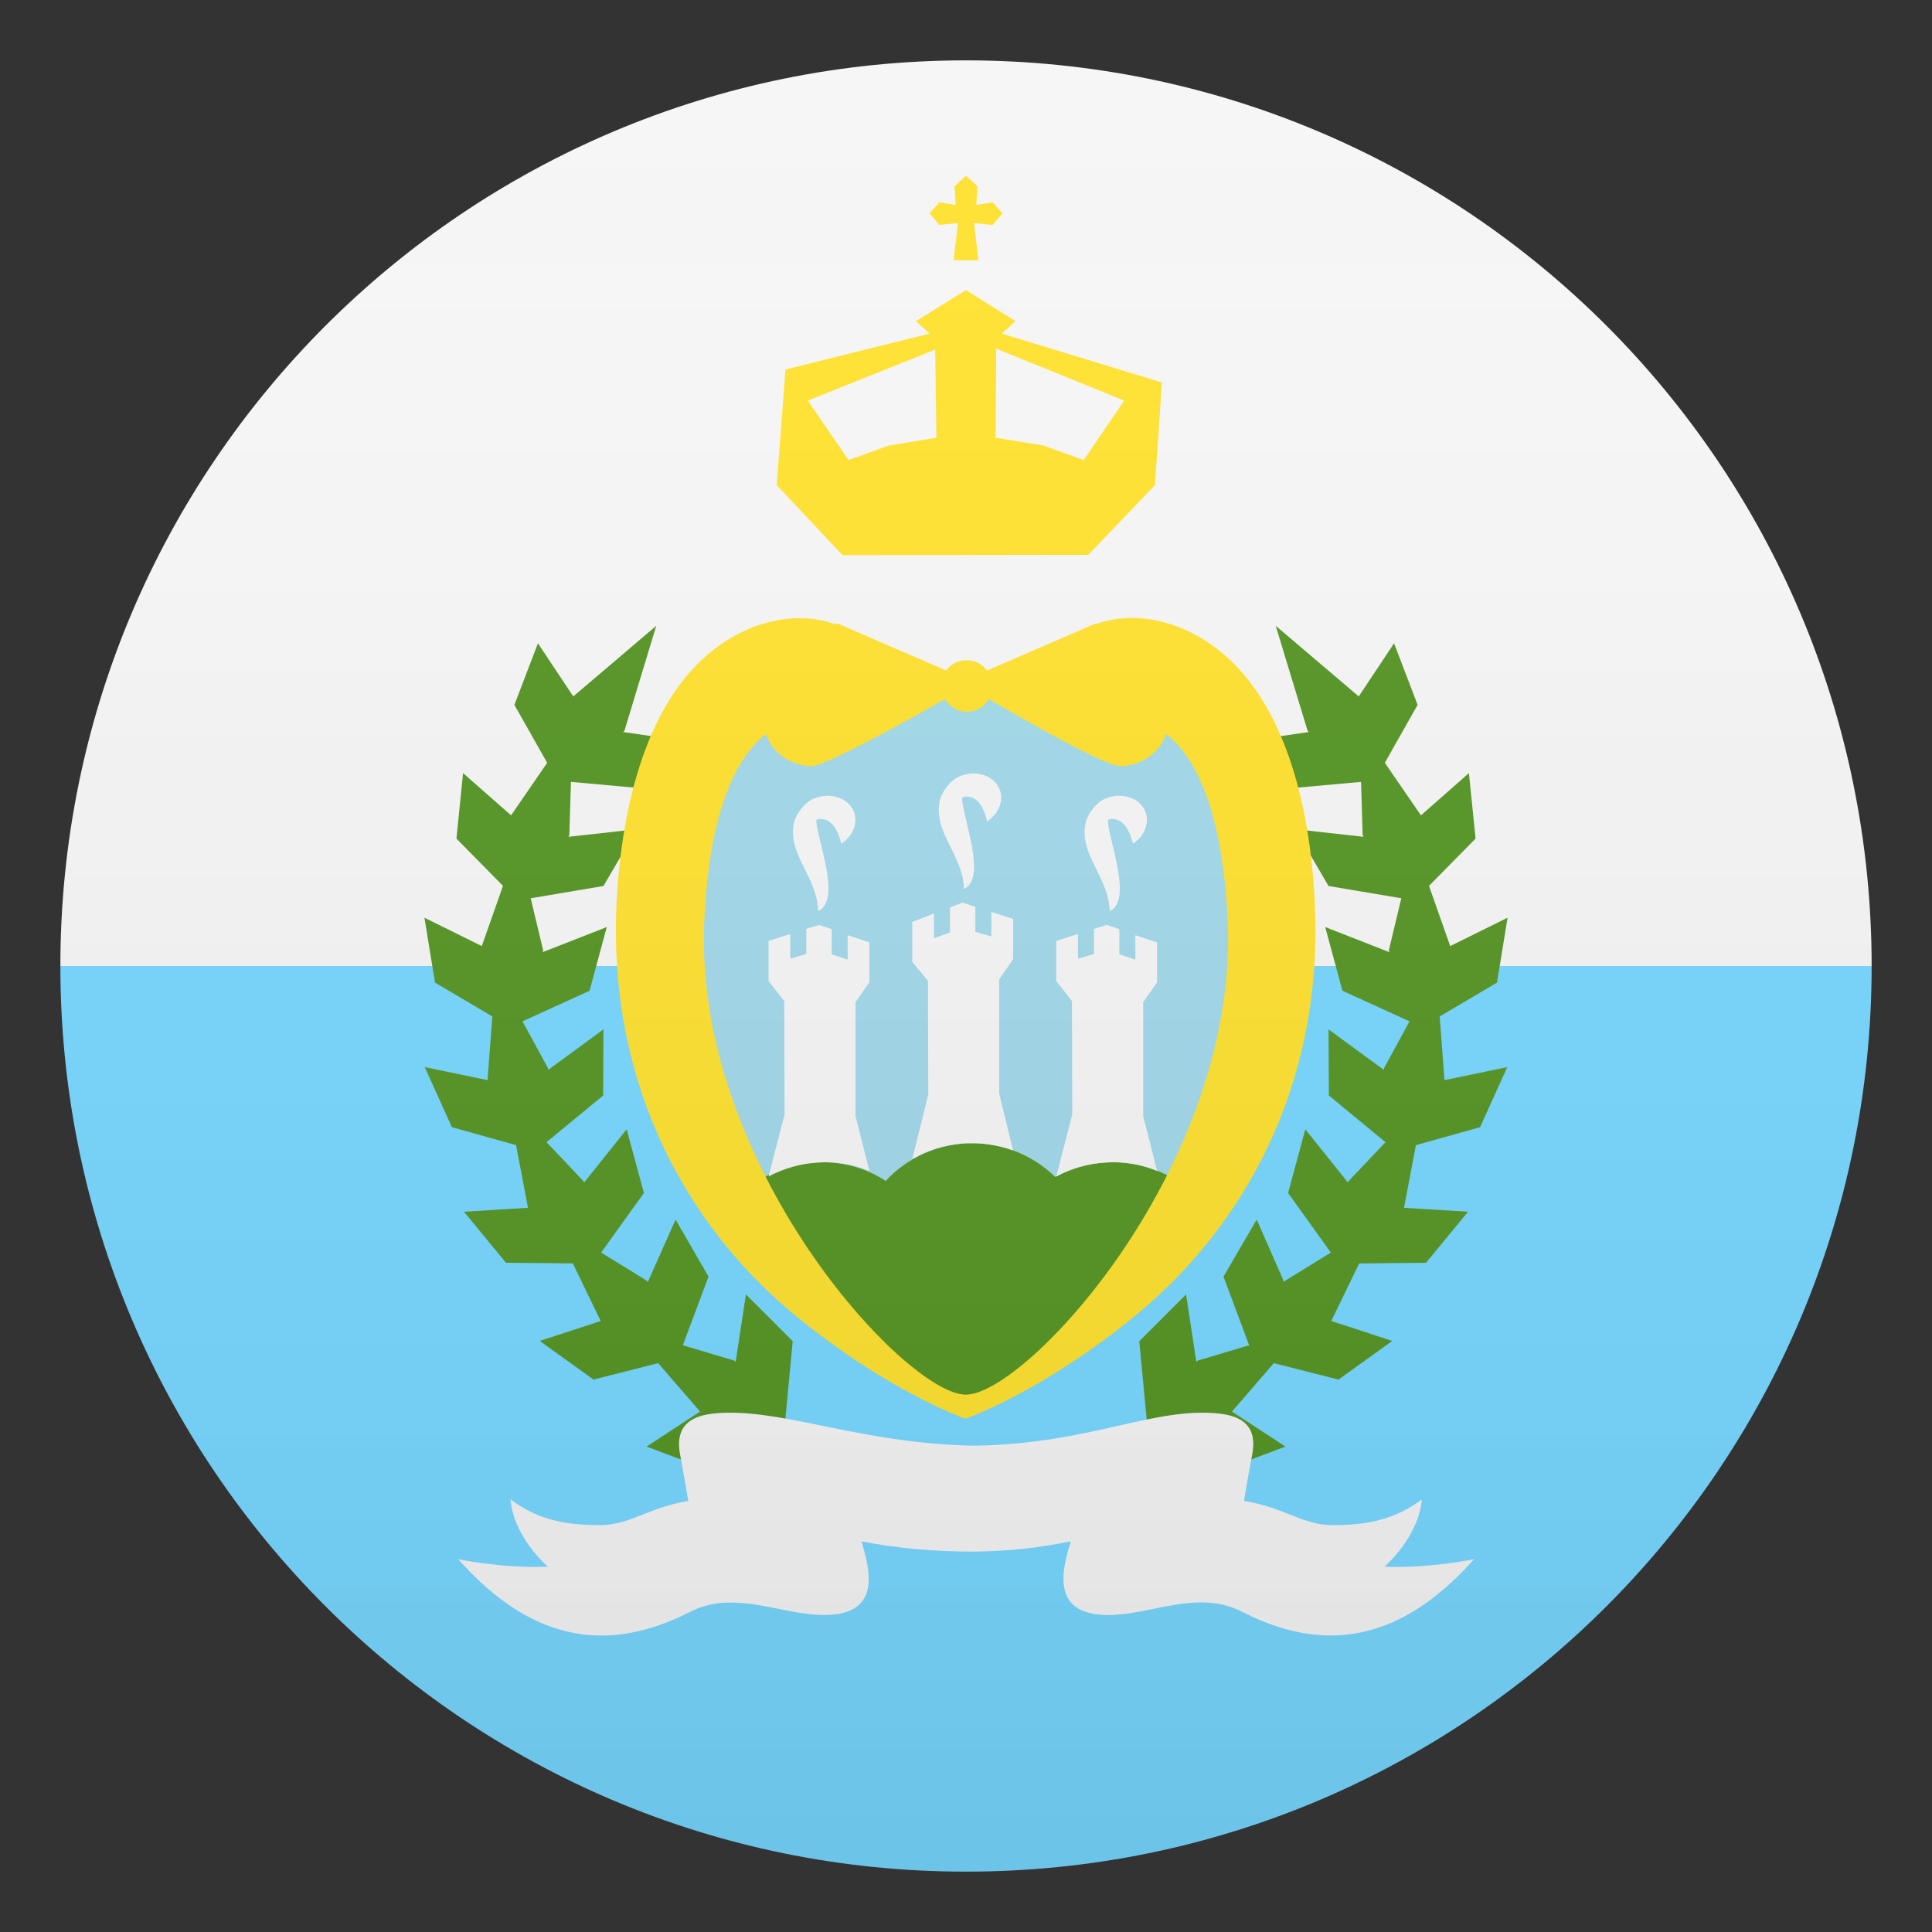 <?xml version="1.0" encoding="utf-8"?>
<!-- Generator: Adobe Illustrator 21.0.0, SVG Export Plug-In . SVG Version: 6.00 Build 0)  -->
<svg version="1.1" id="Layer_1" xmlns="http://www.w3.org/2000/svg" xmlns:xlink="http://www.w3.org/1999/xlink" x="0px" y="0px"
	 width="64px" height="64px" viewBox="0 0 64 64" enable-background="new 0 0 64 64" xml:space="preserve">
<rect x="0" y="0" width="64" height="64" fill="#333333" stroke="none"/>
<path fill="#75D6FF" d="M32,62c16.57,0,30-13.43,30-30H2C2,48.57,15.43,62,32,62z"/>
<path fill="#F5F5F5" d="M32,2C15.43,2,2,15.43,2,32h60C62,15.43,48.57,2,32,2z"/>
<polygon fill="#529320" points="22.9,24.58 20.65,24.25 20.69,24.19 21.74,20.73 18.99,23.07 17.82,21.31 17.04,23.35 18.46,25.86 
	21.34,26.12 22.9,24.58 "/>
<polygon fill="#529320" points="21.09,27.47 18.83,27.72 18.86,27.66 18.97,24.04 16.93,27.01 15.34,25.61 15.12,27.78 17.14,29.83 
	19.99,29.35 21.09,27.47 "/>
<polygon fill="#529320" points="20.1,30.71 17.98,31.54 17.99,31.47 17.15,27.96 15.96,31.34 14.06,30.4 14.41,32.55 16.9,34.02 
	19.53,32.82 20.1,30.71 "/>
<polygon fill="#529320" points="19.99,34.1 18.16,35.44 18.15,35.38 16.42,32.2 16.15,35.78 14.07,35.35 14.97,37.34 17.76,38.12 
	19.98,36.29 19.99,34.1 "/>
<polygon fill="#529320" points="20.76,37.41 19.35,39.17 19.32,39.12 16.82,36.48 17.49,40.01 15.37,40.14 16.76,41.83 19.65,41.86 
	21.33,39.52 20.76,37.41 "/>
<polygon fill="#529320" points="22.38,40.4 21.46,42.47 21.42,42.42 18.33,40.52 19.9,43.76 17.88,44.42 19.66,45.7 22.46,44.99 
	23.47,42.29 22.38,40.4 "/>
<polygon fill="#529320" points="24.71,42.88 24.37,45.11 24.32,45.07 20.83,44.03 23.19,46.76 21.42,47.92 23.47,48.69 25.99,47.28 
	26.26,44.43 24.71,42.88 "/>
<polygon fill="#529320" points="41.1,24.58 43.35,24.25 43.31,24.19 42.26,20.73 45.01,23.07 46.18,21.31 46.96,23.35 45.54,25.86 
	42.66,26.12 41.1,24.58 "/>
<polygon fill="#529320" points="42.91,27.47 45.17,27.72 45.14,27.66 45.03,24.04 47.07,27.01 48.66,25.61 48.88,27.78 46.86,29.83 
	44.01,29.35 42.91,27.47 "/>
<polygon fill="#529320" points="43.9,30.71 46.02,31.54 46.01,31.47 46.85,27.96 48.04,31.34 49.94,30.4 49.59,32.55 47.1,34.02 
	44.47,32.82 43.9,30.71 "/>
<polygon fill="#529320" points="44.01,34.1 45.84,35.44 45.85,35.38 47.58,32.2 47.85,35.78 49.93,35.35 49.03,37.34 46.24,38.12 
	44.02,36.29 44.01,34.1 "/>
<polygon fill="#529320" points="43.24,37.41 44.65,39.17 44.68,39.12 47.18,36.48 46.51,40.01 48.63,40.14 47.24,41.83 44.35,41.86 
	42.67,39.52 43.24,37.41 "/>
<polygon fill="#529320" points="41.63,40.4 42.54,42.47 42.58,42.42 45.67,40.52 44.1,43.76 46.12,44.42 44.34,45.7 41.54,44.99 
	40.53,42.29 41.63,40.4 "/>
<polygon fill="#529320" points="39.29,42.88 39.63,45.11 39.68,45.07 43.17,44.03 40.81,46.76 42.58,47.92 40.53,48.69 38.01,47.28 
	37.74,44.43 39.29,42.88 "/>
<path fill="#FFE12C" d="M25.73,16.07l2.18,2.32l8.14-0.01l2.21-2.31l0.23-3.4l-5.31-1.62l0.46-0.41L32,9.61l-1.66,1.03l0.46,0.41
	l-4.78,1.19L25.73,16.07L25.73,16.07L25.73,16.07z M37.24,13.27l-1.34,1.97l-1.33-0.48l-1.59-0.26L33,11.55L37.24,13.27L37.24,13.27
	L37.24,13.27z M26.76,13.27l4.22-1.69l0.04,2.92l-1.58,0.26l-1.33,0.48L26.76,13.27L26.76,13.27L26.76,13.27z"/>
<polygon fill="#FFE12C" points="31.12,7.45 31.73,7.39 31.72,7.5 31.59,8.62 32.41,8.62 32.28,7.51 32.27,7.39 32.88,7.45 
	33.21,7.07 32.88,6.7 32.34,6.79 32.38,6.17 32,5.82 31.62,6.17 31.66,6.79 31.12,6.7 30.79,7.07 31.12,7.45 "/>
<path fill="#A0D8E9" d="M31.83,22.48c1.85-0.03,9.81-1.37,9.81,9.69c0,10.56-9.64,14.76-9.64,14.76s-9.64-4.07-9.64-15.56
	C22.36,21.11,31.83,22.48,31.83,22.48L31.83,22.48z"/>
<path fill="#529320" d="M34.96,38.99c0.56-0.31,1.21-0.49,1.91-0.49c1.13,0,2.14,0.47,2.85,1.23C36.9,44.79,32,46.93,32,46.93
	s-4.78-2.02-7.6-7.22c0.71-0.75,1.72-1.21,2.83-1.21c0.78,0,1.5,0.22,2.11,0.62c0.71-0.77,1.74-1.25,2.87-1.25
	C33.28,37.87,34.25,38.3,34.96,38.99L34.96,38.99z"/>
<path fill="#FFE12C" d="M43.53,29.47c-0.27-3.95-1.44-6.45-2.95-7.76c-1.41-1.22-3.04-1.47-4.23-1.05l-0.07,0l-3.58,1.55
	c-0.16-0.21-0.4-0.34-0.68-0.34c-0.28,0-0.52,0.13-0.68,0.34l-3.58-1.55l-0.12,0.01c-1.19-0.42-2.82-0.18-4.24,1.05
	c-1.51,1.31-2.67,3.81-2.95,7.76c-0.44,6.25,2.24,10.79,5.24,13.53c1.58,1.44,4.11,3.16,6.29,3.99c2.18-0.83,4.71-2.55,6.29-3.99
	C41.29,40.26,43.97,35.72,43.53,29.47z M23.33,30.5c0.2-4.34,1.42-5.7,2.04-6.18c0.22,0.65,0.88,1.06,1.52,1.06
	c0.54,0,4.41-2.22,4.41-2.22c0.15,0.25,0.42,0.42,0.73,0.42c0.31,0,0.58-0.17,0.73-0.42c0,0,3.75,2.22,4.35,2.22
	c0.64,0,1.3-0.41,1.52-1.06c0.63,0.48,1.84,1.85,2.04,6.18c0.37,8.08-6.67,15.7-8.68,15.7C30,46.19,22.95,38.57,23.33,30.5z"/>
<path fill="#F5F5F5" d="M31.88,37.88c0.11-0.01,0.21-0.01,0.32-0.01c0.48,0,0.94,0.09,1.36,0.24l-0.46-1.88v-3.79l0.46-0.66v-1.34
	l-0.72-0.23v0.81l-0.53-0.15v-0.83l-0.42-0.14l-0.42,0.16v0.83l-0.53,0.19v-0.82l-0.72,0.28v1.32l0.52,0.63l0.01,3.77l-0.53,2.14
	C30.71,38.11,31.28,37.93,31.88,37.88z"/>
<path fill="#F5F5F5" d="M36.65,38.51c0.07,0,0.14-0.01,0.21-0.01c0.52,0,1.01,0.1,1.47,0.29l-0.46-1.82V33.2l0.46-0.66v-1.32
	l-0.72-0.24v0.81l-0.53-0.18v-0.83l-0.42-0.14l-0.42,0.13v0.83l-0.53,0.16v-0.82l-0.72,0.23v1.33l0.52,0.66l0.01,3.76l-0.53,2.05
	C35.48,38.71,36.05,38.54,36.65,38.51z"/>
<path fill="#F5F5F5" d="M27.12,38.51c0.07,0,0.14-0.01,0.21-0.01c0.52,0,1.01,0.1,1.47,0.29l-0.46-1.82V33.2l0.46-0.66v-1.32
	l-0.72-0.24v0.81l-0.53-0.18v-0.83l-0.42-0.14l-0.42,0.13v0.83l-0.53,0.16v-0.82l-0.72,0.23v1.33l0.52,0.66l0.01,3.76l-0.53,2.05
	C25.96,38.71,26.52,38.54,27.12,38.51z"/>
<path fill="#F5F5F5" d="M27.04,27.18l0.03-0.04c0.49-0.09,0.71,0.42,0.8,0.81c0.79-0.54,0.53-1.57-0.46-1.59
	c-0.15,0-0.3,0.04-0.44,0.09c-0.29,0.11-0.58,0.48-0.66,0.77c-0.26,1.07,0.77,1.81,0.79,2.96C27.89,29.83,27.07,27.83,27.04,27.18z"
	/>
<path fill="#F5F5F5" d="M32.7,27.21c0.79-0.54,0.53-1.57-0.46-1.59c-0.15,0-0.3,0.04-0.44,0.09c-0.29,0.11-0.58,0.48-0.66,0.78
	c-0.26,1.07,0.77,1.81,0.79,2.96c0.78-0.35-0.04-2.35-0.06-3.01l0.03-0.04C32.4,26.3,32.61,26.82,32.7,27.21z"/>
<path fill="#F5F5F5" d="M36.7,27.18l0.03-0.04c0.49-0.09,0.71,0.42,0.8,0.81c0.79-0.54,0.53-1.57-0.46-1.59
	c-0.15,0-0.3,0.04-0.44,0.09c-0.29,0.11-0.58,0.48-0.66,0.77c-0.26,1.07,0.76,1.81,0.79,2.96C37.54,29.83,36.72,27.83,36.7,27.18z"
	/>
<path fill="#F5F5F5" d="M45.86,51.9c0,0,1.13-0.96,1.24-2.23c-0.99,0.74-1.98,0.85-2.97,0.85c-0.99,0-1.62-0.6-2.92-0.8
	c0.07-0.45,0.15-0.9,0.27-1.53c0.13-0.69-0.06-1.24-1.06-1.36c-2.17-0.25-4.28,1-8.13,1.06c-3.87-0.06-6.53-1.31-8.7-1.06
	c-1,0.12-1.19,0.68-1.06,1.36c0.12,0.63,0.19,1.09,0.27,1.53c-1.3,0.21-1.93,0.8-2.92,0.8c-0.99,0-1.98-0.11-2.97-0.85
	c0.11,1.27,1.24,2.23,1.24,2.23c-1.51,0.06-2.97-0.25-2.97-0.25c1.98,2.23,4.43,3.41,7.67,1.75c1.48-0.76,3.01,0.1,4.45,0.1
	c1.98,0,1.48-1.6,1.24-2.44c1.12,0.22,2.37,0.34,3.73,0.34l0,0c1.23-0.02,2.15-0.13,3.2-0.34c-0.25,0.84-0.74,2.44,1.24,2.44
	c1.44,0,2.97-0.87,4.45-0.1c3.24,1.66,5.69,0.47,7.67-1.75C48.83,51.65,47.36,51.96,45.86,51.9z"/>
<linearGradient id="SVGID_1_" gradientUnits="userSpaceOnUse" x1="32" y1="62" x2="32" y2="2">
	<stop  offset="0" style="stop-color:#1A1A1A"/>
	<stop  offset="0.102" style="stop-color:#393939;stop-opacity:0.949"/>
	<stop  offset="0.347" style="stop-color:#7F7F7F;stop-opacity:0.826"/>
	<stop  offset="0.569" style="stop-color:#B6B6B6;stop-opacity:0.716"/>
	<stop  offset="0.758" style="stop-color:#DEDEDE;stop-opacity:0.621"/>
	<stop  offset="0.908" style="stop-color:#F6F6F6;stop-opacity:0.546"/>
	<stop  offset="1" style="stop-color:#FFFFFF;stop-opacity:0.5"/>
</linearGradient>
<circle opacity="0.1" fill="url(#SVGID_1_)" cx="32" cy="32" r="30"/>
</svg>
